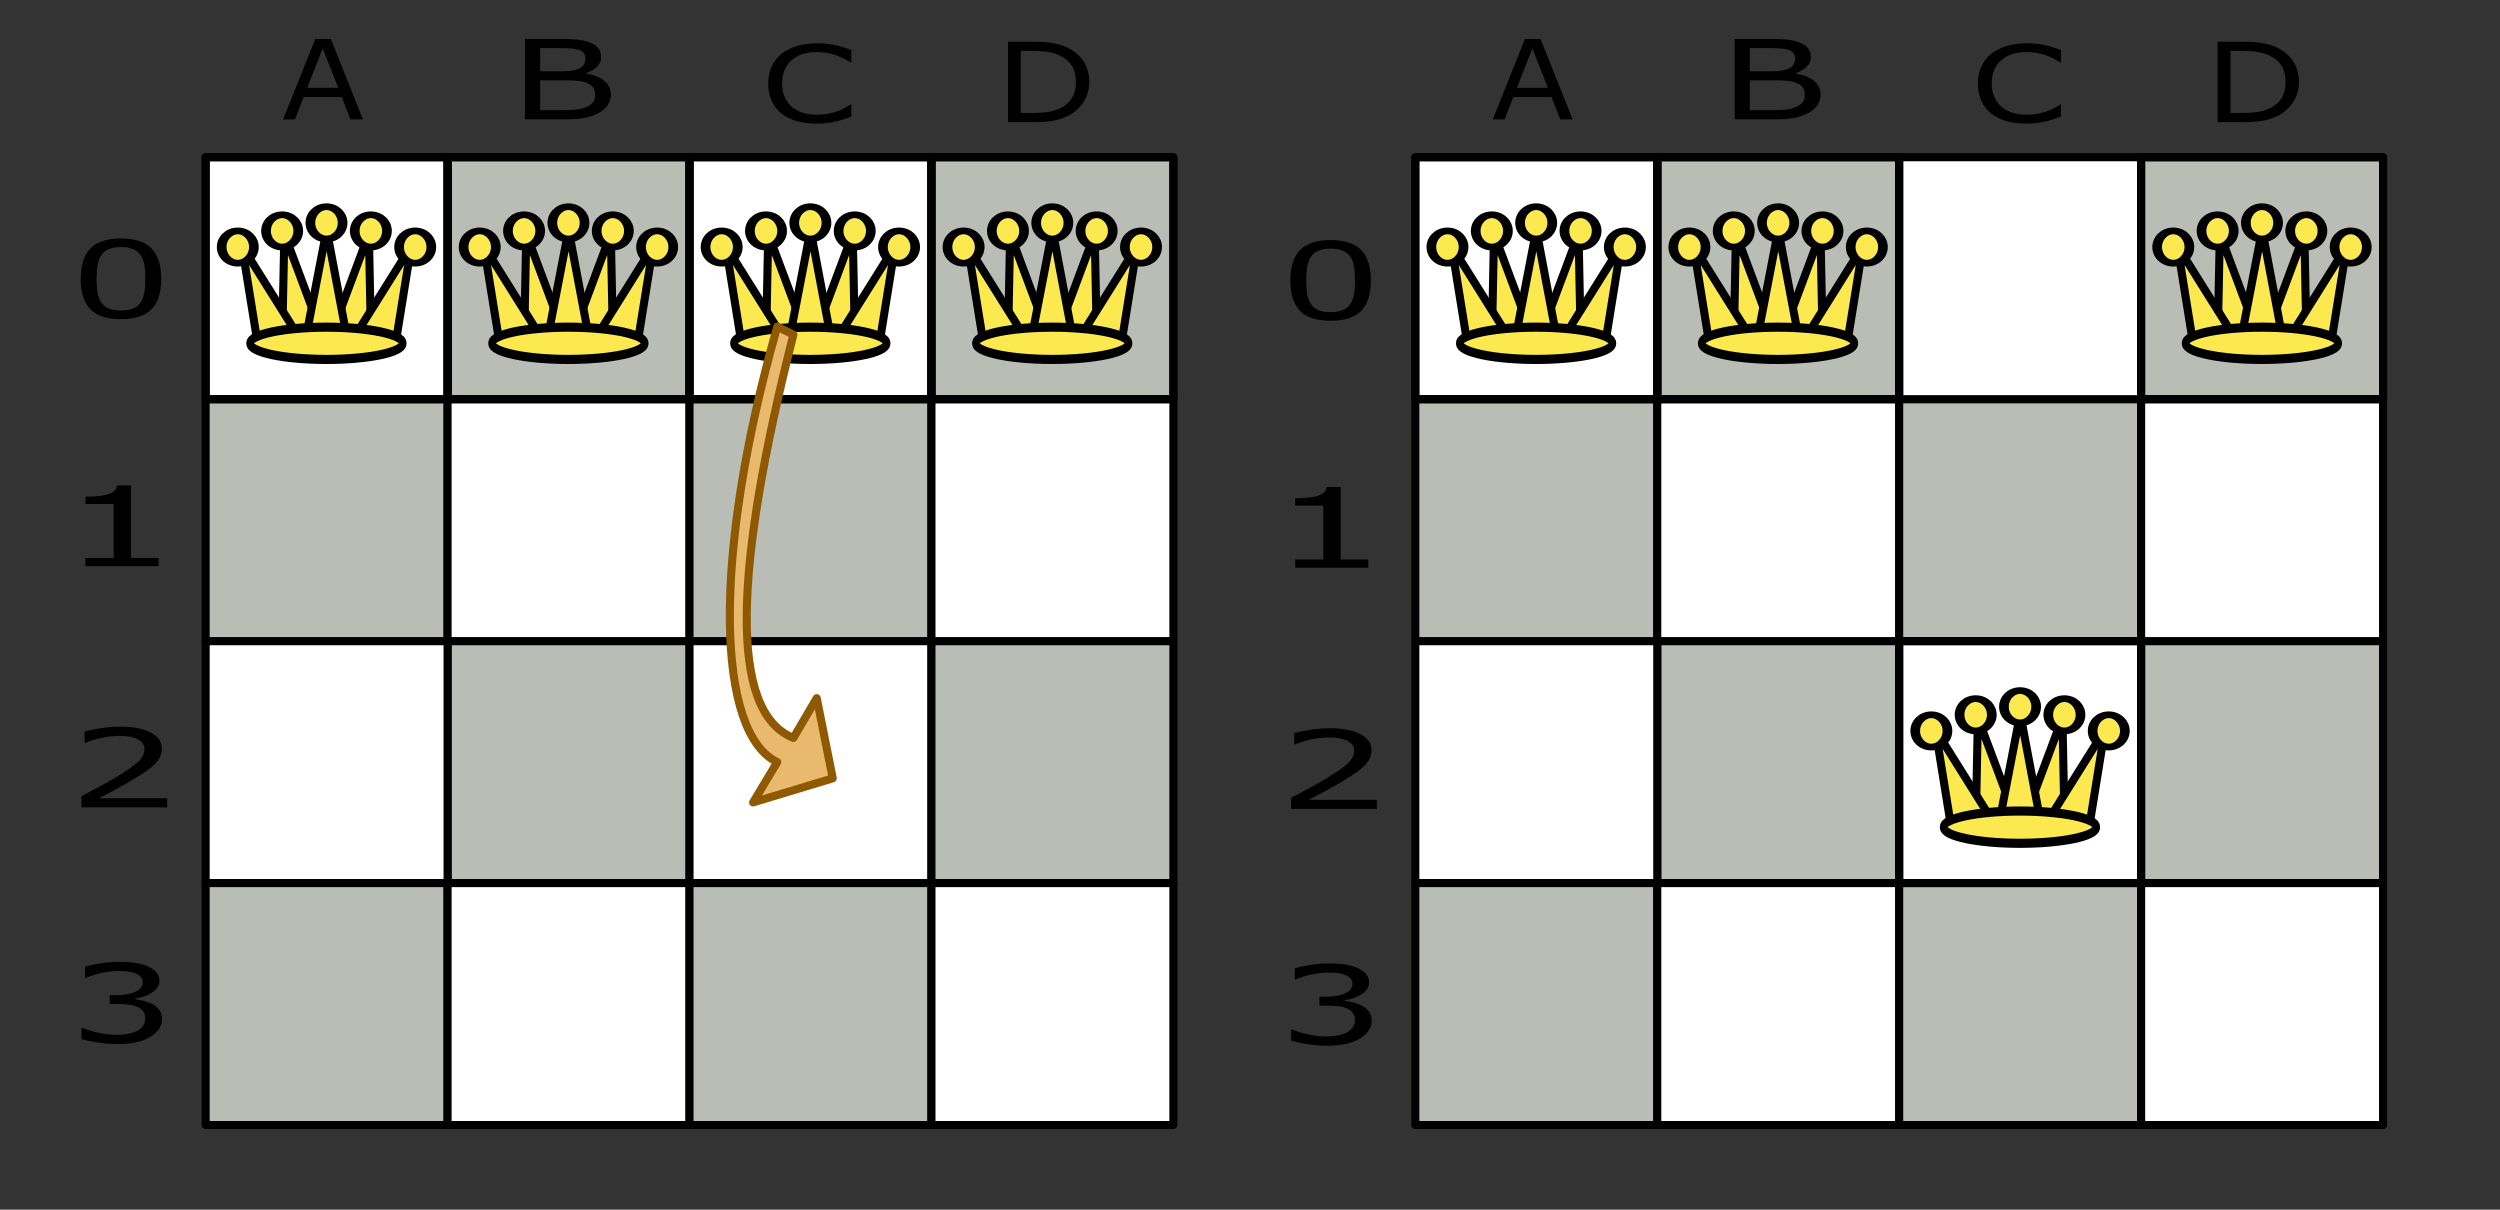 <?xml version="1.0" encoding="UTF-8" standalone="no"?>
<!-- Created with Inkscape (http://www.inkscape.org/) -->

<svg
   id="svg2"
   width="310"
   height="150"
   version="1.0"
   xmlns="http://www.w3.org/2000/svg"
   xmlns:svg="http://www.w3.org/2000/svg"
   xmlns:rdf="http://www.w3.org/1999/02/22-rdf-syntax-ns#"
   xmlns:cc="http://creativecommons.org/ns#"
   xmlns:dc="http://purl.org/dc/elements/1.1/">
  <rect width="100%" height="100%" fill="#333333" stroke="none"/>
  <defs
     id="defs5" />
  <g
     id="layer10">
    <g
       id="g8089"
       transform="translate(-75,-812.362)">
      <rect
         y="921.862"
         x="100.5"
         height="30"
         width="30"
         id="rect2165"
         style="fill:#babdb6;fill-opacity:1;fill-rule:nonzero;stroke:#000000;stroke-width:1;stroke-linecap:round;stroke-linejoin:round;stroke-miterlimit:4;stroke-dasharray:none;stroke-opacity:1" />
      <rect
         y="921.862"
         x="130.5"
         height="30"
         width="30"
         id="rect4107"
         style="fill:#ffffff;fill-opacity:1;fill-rule:nonzero;stroke:#000000;stroke-width:1;stroke-linecap:round;stroke-linejoin:round;stroke-miterlimit:4;stroke-dasharray:none;stroke-opacity:1" />
      <rect
         y="921.862"
         x="160.5"
         height="30"
         width="30"
         id="rect5078"
         style="fill:#babdb6;fill-opacity:1;fill-rule:nonzero;stroke:#000000;stroke-width:1;stroke-linecap:round;stroke-linejoin:round;stroke-miterlimit:4;stroke-dasharray:none;stroke-opacity:1" />
      <rect
         y="921.862"
         x="190.5"
         height="30"
         width="30"
         id="rect5080"
         style="fill:#ffffff;fill-opacity:1;fill-rule:nonzero;stroke:#000000;stroke-width:1;stroke-linecap:round;stroke-linejoin:round;stroke-miterlimit:4;stroke-dasharray:none;stroke-opacity:1" />
      <rect
         y="891.862"
         x="130.5"
         height="30"
         width="30"
         id="rect5082"
         style="fill:#babdb6;fill-opacity:1;fill-rule:nonzero;stroke:#000000;stroke-width:1;stroke-linecap:round;stroke-linejoin:round;stroke-miterlimit:4;stroke-dasharray:none;stroke-opacity:1" />
      <rect
         y="891.862"
         x="160.5"
         height="30"
         width="30"
         id="rect5084"
         style="fill:#ffffff;fill-opacity:1;fill-rule:nonzero;stroke:#000000;stroke-width:1;stroke-linecap:round;stroke-linejoin:round;stroke-miterlimit:4;stroke-dasharray:none;stroke-opacity:1" />
      <rect
         y="891.862"
         x="100.5"
         height="30"
         width="30"
         id="rect5086"
         style="fill:#ffffff;fill-opacity:1;fill-rule:nonzero;stroke:#000000;stroke-width:1;stroke-linecap:round;stroke-linejoin:round;stroke-miterlimit:4;stroke-dasharray:none;stroke-opacity:1" />
      <rect
         y="891.862"
         x="190.5"
         height="30"
         width="30"
         id="rect5088"
         style="fill:#babdb6;fill-opacity:1;fill-rule:nonzero;stroke:#000000;stroke-width:1;stroke-linecap:round;stroke-linejoin:round;stroke-miterlimit:4;stroke-dasharray:none;stroke-opacity:1" />
      <rect
         y="861.862"
         x="100.5"
         height="30"
         width="30"
         id="rect5090"
         style="fill:#babdb6;fill-opacity:1;fill-rule:nonzero;stroke:#000000;stroke-width:1;stroke-linecap:round;stroke-linejoin:round;stroke-miterlimit:4;stroke-dasharray:none;stroke-opacity:1" />
      <rect
         y="861.862"
         x="130.5"
         height="30"
         width="30"
         id="rect5092"
         style="fill:#ffffff;fill-opacity:1;fill-rule:nonzero;stroke:#000000;stroke-width:1;stroke-linecap:round;stroke-linejoin:round;stroke-miterlimit:4;stroke-dasharray:none;stroke-opacity:1" />
      <rect
         y="861.862"
         x="160.5"
         height="30"
         width="30"
         id="rect5094"
         style="fill:#babdb6;fill-opacity:1;fill-rule:nonzero;stroke:#000000;stroke-width:1;stroke-linecap:round;stroke-linejoin:round;stroke-miterlimit:4;stroke-dasharray:none;stroke-opacity:1" />
      <rect
         y="861.862"
         x="190.5"
         height="30"
         width="30"
         id="rect5096"
         style="fill:#ffffff;fill-opacity:1;fill-rule:nonzero;stroke:#000000;stroke-width:1;stroke-linecap:round;stroke-linejoin:round;stroke-miterlimit:4;stroke-dasharray:none;stroke-opacity:1" />
      <rect
         y="831.862"
         x="130.5"
         height="30"
         width="30"
         id="rect5098"
         style="fill:#babdb6;fill-opacity:1;fill-rule:nonzero;stroke:#000000;stroke-width:1;stroke-linecap:round;stroke-linejoin:round;stroke-miterlimit:4;stroke-dasharray:none;stroke-opacity:1" />
      <rect
         y="831.862"
         x="160.5"
         height="30"
         width="30"
         id="rect5100"
         style="fill:#ffffff;fill-opacity:1;fill-rule:nonzero;stroke:#000000;stroke-width:1;stroke-linecap:round;stroke-linejoin:round;stroke-miterlimit:4;stroke-dasharray:none;stroke-opacity:1" />
      <rect
         y="831.862"
         x="100.5"
         height="30"
         width="30"
         id="rect5102"
         style="fill:#ffffff;fill-opacity:1;fill-rule:nonzero;stroke:#000000;stroke-width:1;stroke-linecap:round;stroke-linejoin:round;stroke-miterlimit:4;stroke-dasharray:none;stroke-opacity:1" />
      <rect
         y="831.862"
         x="190.5"
         height="30"
         width="30"
         id="rect5104"
         style="fill:#babdb6;fill-opacity:1;fill-rule:nonzero;stroke:#000000;stroke-width:1;stroke-linecap:round;stroke-linejoin:round;stroke-miterlimit:4;stroke-dasharray:none;stroke-opacity:1" />
    </g>
    <g
       id="g8075"
       transform="translate(65,-852.362)">
      <rect
         y="871.862"
         x="50.5"
         height="30"
         width="30"
         id="rect5126"
         style="fill:none;fill-opacity:1;fill-rule:nonzero;stroke:#000000;stroke-width:1;stroke-linecap:round;stroke-linejoin:round;stroke-miterlimit:4;stroke-dasharray:none;stroke-opacity:1" />
      <path
         id="path8065"
         d="M 65,894.058 L 60.259,881.362 L 60,894.311 L 62.433,894.862 L 65,894.058 z"
         style="fill:#fce94f;fill-opacity:1;fill-rule:nonzero;stroke:#000000;stroke-width:1;stroke-linecap:round;stroke-linejoin:round;stroke-miterlimit:4;stroke-opacity:1" />
      <path
         id="path8069"
         d="M 66,894.058 L 70.741,881.362 L 71,894.311 L 68.567,894.862 L 66,894.058 z"
         style="fill:#fce94f;fill-opacity:1;fill-rule:nonzero;stroke:#000000;stroke-width:1;stroke-linecap:round;stroke-linejoin:round;stroke-miterlimit:4;stroke-opacity:1" />
      <path
         id="path8071"
         d="M 62,894.041 L 55,882.862 L 56.844,894.299 L 59.352,894.862 L 62,894.041 z"
         style="fill:#fce94f;fill-opacity:1;fill-rule:nonzero;stroke:#000000;stroke-width:1;stroke-linecap:round;stroke-linejoin:round;stroke-miterlimit:4;stroke-opacity:1" />
      <path
         id="path8073"
         d="M 69,894.041 L 76,882.862 L 74.156,894.299 L 71.648,894.862 L 69,894.041 z"
         style="fill:#fce94f;fill-opacity:1;fill-rule:nonzero;stroke:#000000;stroke-width:1;stroke-linecap:round;stroke-linejoin:round;stroke-miterlimit:4;stroke-opacity:1" />
      <path
         transform="matrix(0.325,0,0,0.225,49.684,684.277)"
         d="m 37.844,874.303 c 0,4.912 -2.751,8.895 -6.146,8.895 -3.394,0 -6.146,-3.982 -6.146,-8.895 0,-4.913 2.751,-8.895 6.146,-8.895 3.394,0 6.146,3.982 6.146,8.895 z"
         id="path8037"
         style="fill:#fce94f;fill-opacity:1;fill-rule:nonzero;stroke:#000000;stroke-width:3.697;stroke-linecap:round;stroke-linejoin:round;stroke-miterlimit:4;stroke-dasharray:none;stroke-opacity:1" />
      <path
         transform="matrix(0.325,0,0,0.225,60.684,684.277)"
         d="m 37.844,874.303 c 0,4.912 -2.751,8.895 -6.146,8.895 -3.394,0 -6.146,-3.982 -6.146,-8.895 0,-4.913 2.751,-8.895 6.146,-8.895 3.394,0 6.146,3.982 6.146,8.895 z"
         id="path8039"
         style="fill:#fce94f;fill-opacity:1;fill-rule:nonzero;stroke:#000000;stroke-width:3.697;stroke-linecap:round;stroke-linejoin:round;stroke-miterlimit:4;stroke-dasharray:none;stroke-opacity:1" />
      <path
         transform="matrix(0.325,0,0,0.225,44.184,686.277)"
         d="m 37.844,874.303 c 0,4.912 -2.751,8.895 -6.146,8.895 -3.394,0 -6.146,-3.982 -6.146,-8.895 0,-4.913 2.751,-8.895 6.146,-8.895 3.394,0 6.146,3.982 6.146,8.895 z"
         id="path8041"
         style="fill:#fce94f;fill-opacity:1;fill-rule:nonzero;stroke:#000000;stroke-width:3.697;stroke-linecap:round;stroke-linejoin:round;stroke-miterlimit:4;stroke-dasharray:none;stroke-opacity:1" />
      <path
         transform="matrix(0.325,0,0,0.225,66.184,686.277)"
         d="m 37.844,874.303 c 0,4.912 -2.751,8.895 -6.146,8.895 -3.394,0 -6.146,-3.982 -6.146,-8.895 0,-4.913 2.751,-8.895 6.146,-8.895 3.394,0 6.146,3.982 6.146,8.895 z"
         id="path8043"
         style="fill:#fce94f;fill-opacity:1;fill-rule:nonzero;stroke:#000000;stroke-width:3.697;stroke-linecap:round;stroke-linejoin:round;stroke-miterlimit:4;stroke-dasharray:none;stroke-opacity:1" />
      <path
         id="path8061"
         d="M 68,894.096 L 65.507,880.862 L 63,893.86 L 65.369,894.862 L 68,894.096 z"
         style="fill:#fce94f;fill-opacity:1;fill-rule:nonzero;stroke:#000000;stroke-width:1;stroke-linecap:round;stroke-linejoin:round;stroke-miterlimit:4;stroke-opacity:1" />
      <path
         transform="matrix(0.325,0,0,0.225,55.184,683.277)"
         d="m 37.844,874.303 c 0,4.912 -2.751,8.895 -6.146,8.895 -3.394,0 -6.146,-3.982 -6.146,-8.895 0,-4.913 2.751,-8.895 6.146,-8.895 3.394,0 6.146,3.982 6.146,8.895 z"
         id="path5124"
         style="fill:#fce94f;fill-opacity:1;fill-rule:nonzero;stroke:#000000;stroke-width:3.697;stroke-linecap:round;stroke-linejoin:round;stroke-miterlimit:4;stroke-dasharray:none;stroke-opacity:1" />
      <path
         transform="matrix(0.945,0,0,1.212,18.553,-205.052)"
         d="m 59.702,907.577 c 0,0.911 -4.499,1.65 -10.048,1.65 -5.549,0 -10.048,-0.739 -10.048,-1.65 0,-0.911 4.499,-1.65 10.048,-1.65 5.549,0 10.048,0.739 10.048,1.65 z"
         id="path5128"
         style="fill:#fce94f;fill-opacity:1;fill-rule:nonzero;stroke:#000000;stroke-width:0.934;stroke-linecap:round;stroke-linejoin:round;stroke-miterlimit:4;stroke-dasharray:none;stroke-opacity:1" />
    </g>
    <g
       id="g8107"
       transform="translate(35,-852.362)">
      <rect
         y="871.862"
         x="50.5"
         height="30"
         width="30"
         id="rect8109"
         style="fill:none;fill-opacity:1;fill-rule:nonzero;stroke:#000000;stroke-width:1;stroke-linecap:round;stroke-linejoin:round;stroke-miterlimit:4;stroke-dasharray:none;stroke-opacity:1" />
      <path
         id="path8111"
         d="M 65,894.058 L 60.259,881.362 L 60,894.311 L 62.433,894.862 L 65,894.058 z"
         style="fill:#fce94f;fill-opacity:1;fill-rule:nonzero;stroke:#000000;stroke-width:1;stroke-linecap:round;stroke-linejoin:round;stroke-miterlimit:4;stroke-opacity:1" />
      <path
         id="path8113"
         d="M 66,894.058 L 70.741,881.362 L 71,894.311 L 68.567,894.862 L 66,894.058 z"
         style="fill:#fce94f;fill-opacity:1;fill-rule:nonzero;stroke:#000000;stroke-width:1;stroke-linecap:round;stroke-linejoin:round;stroke-miterlimit:4;stroke-opacity:1" />
      <path
         id="path8115"
         d="M 62,894.041 L 55,882.862 L 56.844,894.299 L 59.352,894.862 L 62,894.041 z"
         style="fill:#fce94f;fill-opacity:1;fill-rule:nonzero;stroke:#000000;stroke-width:1;stroke-linecap:round;stroke-linejoin:round;stroke-miterlimit:4;stroke-opacity:1" />
      <path
         id="path8117"
         d="M 69,894.041 L 76,882.862 L 74.156,894.299 L 71.648,894.862 L 69,894.041 z"
         style="fill:#fce94f;fill-opacity:1;fill-rule:nonzero;stroke:#000000;stroke-width:1;stroke-linecap:round;stroke-linejoin:round;stroke-miterlimit:4;stroke-opacity:1" />
      <path
         transform="matrix(0.325,0,0,0.225,49.684,684.277)"
         d="m 37.844,874.303 c 0,4.912 -2.751,8.895 -6.146,8.895 -3.394,0 -6.146,-3.982 -6.146,-8.895 0,-4.913 2.751,-8.895 6.146,-8.895 3.394,0 6.146,3.982 6.146,8.895 z"
         id="path8119"
         style="fill:#fce94f;fill-opacity:1;fill-rule:nonzero;stroke:#000000;stroke-width:3.697;stroke-linecap:round;stroke-linejoin:round;stroke-miterlimit:4;stroke-dasharray:none;stroke-opacity:1" />
      <path
         transform="matrix(0.325,0,0,0.225,60.684,684.277)"
         d="m 37.844,874.303 c 0,4.912 -2.751,8.895 -6.146,8.895 -3.394,0 -6.146,-3.982 -6.146,-8.895 0,-4.913 2.751,-8.895 6.146,-8.895 3.394,0 6.146,3.982 6.146,8.895 z"
         id="path8121"
         style="fill:#fce94f;fill-opacity:1;fill-rule:nonzero;stroke:#000000;stroke-width:3.697;stroke-linecap:round;stroke-linejoin:round;stroke-miterlimit:4;stroke-dasharray:none;stroke-opacity:1" />
      <path
         transform="matrix(0.325,0,0,0.225,44.184,686.277)"
         d="m 37.844,874.303 c 0,4.912 -2.751,8.895 -6.146,8.895 -3.394,0 -6.146,-3.982 -6.146,-8.895 0,-4.913 2.751,-8.895 6.146,-8.895 3.394,0 6.146,3.982 6.146,8.895 z"
         id="path8123"
         style="fill:#fce94f;fill-opacity:1;fill-rule:nonzero;stroke:#000000;stroke-width:3.697;stroke-linecap:round;stroke-linejoin:round;stroke-miterlimit:4;stroke-dasharray:none;stroke-opacity:1" />
      <path
         transform="matrix(0.325,0,0,0.225,66.184,686.277)"
         d="m 37.844,874.303 c 0,4.912 -2.751,8.895 -6.146,8.895 -3.394,0 -6.146,-3.982 -6.146,-8.895 0,-4.913 2.751,-8.895 6.146,-8.895 3.394,0 6.146,3.982 6.146,8.895 z"
         id="path8125"
         style="fill:#fce94f;fill-opacity:1;fill-rule:nonzero;stroke:#000000;stroke-width:3.697;stroke-linecap:round;stroke-linejoin:round;stroke-miterlimit:4;stroke-dasharray:none;stroke-opacity:1" />
      <path
         id="path8127"
         d="M 68,894.096 L 65.507,880.862 L 63,893.86 L 65.369,894.862 L 68,894.096 z"
         style="fill:#fce94f;fill-opacity:1;fill-rule:nonzero;stroke:#000000;stroke-width:1;stroke-linecap:round;stroke-linejoin:round;stroke-miterlimit:4;stroke-opacity:1" />
      <path
         transform="matrix(0.325,0,0,0.225,55.184,683.277)"
         d="m 37.844,874.303 c 0,4.912 -2.751,8.895 -6.146,8.895 -3.394,0 -6.146,-3.982 -6.146,-8.895 0,-4.913 2.751,-8.895 6.146,-8.895 3.394,0 6.146,3.982 6.146,8.895 z"
         id="path8129"
         style="fill:#fce94f;fill-opacity:1;fill-rule:nonzero;stroke:#000000;stroke-width:3.697;stroke-linecap:round;stroke-linejoin:round;stroke-miterlimit:4;stroke-dasharray:none;stroke-opacity:1" />
      <path
         transform="matrix(0.945,0,0,1.212,18.553,-205.052)"
         d="m 59.702,907.577 c 0,0.911 -4.499,1.65 -10.048,1.65 -5.549,0 -10.048,-0.739 -10.048,-1.65 0,-0.911 4.499,-1.65 10.048,-1.65 5.549,0 10.048,0.739 10.048,1.65 z"
         id="path8131"
         style="fill:#fce94f;fill-opacity:1;fill-rule:nonzero;stroke:#000000;stroke-width:0.934;stroke-linecap:round;stroke-linejoin:round;stroke-miterlimit:4;stroke-dasharray:none;stroke-opacity:1" />
    </g>
    <g
       id="g8133"
       transform="translate(5,-852.362)">
      <rect
         y="871.862"
         x="50.5"
         height="30"
         width="30"
         id="rect8135"
         style="fill:none;fill-opacity:1;fill-rule:nonzero;stroke:#000000;stroke-width:1;stroke-linecap:round;stroke-linejoin:round;stroke-miterlimit:4;stroke-dasharray:none;stroke-opacity:1" />
      <path
         id="path8137"
         d="M 65,894.058 L 60.259,881.362 L 60,894.311 L 62.433,894.862 L 65,894.058 z"
         style="fill:#fce94f;fill-opacity:1;fill-rule:nonzero;stroke:#000000;stroke-width:1;stroke-linecap:round;stroke-linejoin:round;stroke-miterlimit:4;stroke-opacity:1" />
      <path
         id="path8139"
         d="M 66,894.058 L 70.741,881.362 L 71,894.311 L 68.567,894.862 L 66,894.058 z"
         style="fill:#fce94f;fill-opacity:1;fill-rule:nonzero;stroke:#000000;stroke-width:1;stroke-linecap:round;stroke-linejoin:round;stroke-miterlimit:4;stroke-opacity:1" />
      <path
         id="path8141"
         d="M 62,894.041 L 55,882.862 L 56.844,894.299 L 59.352,894.862 L 62,894.041 z"
         style="fill:#fce94f;fill-opacity:1;fill-rule:nonzero;stroke:#000000;stroke-width:1;stroke-linecap:round;stroke-linejoin:round;stroke-miterlimit:4;stroke-opacity:1" />
      <path
         id="path8143"
         d="M 69,894.041 L 76,882.862 L 74.156,894.299 L 71.648,894.862 L 69,894.041 z"
         style="fill:#fce94f;fill-opacity:1;fill-rule:nonzero;stroke:#000000;stroke-width:1;stroke-linecap:round;stroke-linejoin:round;stroke-miterlimit:4;stroke-opacity:1" />
      <path
         transform="matrix(0.325,0,0,0.225,49.684,684.277)"
         d="m 37.844,874.303 c 0,4.912 -2.751,8.895 -6.146,8.895 -3.394,0 -6.146,-3.982 -6.146,-8.895 0,-4.913 2.751,-8.895 6.146,-8.895 3.394,0 6.146,3.982 6.146,8.895 z"
         id="path8145"
         style="fill:#fce94f;fill-opacity:1;fill-rule:nonzero;stroke:#000000;stroke-width:3.697;stroke-linecap:round;stroke-linejoin:round;stroke-miterlimit:4;stroke-dasharray:none;stroke-opacity:1" />
      <path
         transform="matrix(0.325,0,0,0.225,60.684,684.277)"
         d="m 37.844,874.303 c 0,4.912 -2.751,8.895 -6.146,8.895 -3.394,0 -6.146,-3.982 -6.146,-8.895 0,-4.913 2.751,-8.895 6.146,-8.895 3.394,0 6.146,3.982 6.146,8.895 z"
         id="path8147"
         style="fill:#fce94f;fill-opacity:1;fill-rule:nonzero;stroke:#000000;stroke-width:3.697;stroke-linecap:round;stroke-linejoin:round;stroke-miterlimit:4;stroke-dasharray:none;stroke-opacity:1" />
      <path
         transform="matrix(0.325,0,0,0.225,44.184,686.277)"
         d="m 37.844,874.303 c 0,4.912 -2.751,8.895 -6.146,8.895 -3.394,0 -6.146,-3.982 -6.146,-8.895 0,-4.913 2.751,-8.895 6.146,-8.895 3.394,0 6.146,3.982 6.146,8.895 z"
         id="path8149"
         style="fill:#fce94f;fill-opacity:1;fill-rule:nonzero;stroke:#000000;stroke-width:3.697;stroke-linecap:round;stroke-linejoin:round;stroke-miterlimit:4;stroke-dasharray:none;stroke-opacity:1" />
      <path
         transform="matrix(0.325,0,0,0.225,66.184,686.277)"
         d="m 37.844,874.303 c 0,4.912 -2.751,8.895 -6.146,8.895 -3.394,0 -6.146,-3.982 -6.146,-8.895 0,-4.913 2.751,-8.895 6.146,-8.895 3.394,0 6.146,3.982 6.146,8.895 z"
         id="path8151"
         style="fill:#fce94f;fill-opacity:1;fill-rule:nonzero;stroke:#000000;stroke-width:3.697;stroke-linecap:round;stroke-linejoin:round;stroke-miterlimit:4;stroke-dasharray:none;stroke-opacity:1" />
      <path
         id="path8153"
         d="M 68,894.096 L 65.507,880.862 L 63,893.86 L 65.369,894.862 L 68,894.096 z"
         style="fill:#fce94f;fill-opacity:1;fill-rule:nonzero;stroke:#000000;stroke-width:1;stroke-linecap:round;stroke-linejoin:round;stroke-miterlimit:4;stroke-opacity:1" />
      <path
         transform="matrix(0.325,0,0,0.225,55.184,683.277)"
         d="m 37.844,874.303 c 0,4.912 -2.751,8.895 -6.146,8.895 -3.394,0 -6.146,-3.982 -6.146,-8.895 0,-4.913 2.751,-8.895 6.146,-8.895 3.394,0 6.146,3.982 6.146,8.895 z"
         id="path8155"
         style="fill:#fce94f;fill-opacity:1;fill-rule:nonzero;stroke:#000000;stroke-width:3.697;stroke-linecap:round;stroke-linejoin:round;stroke-miterlimit:4;stroke-dasharray:none;stroke-opacity:1" />
      <path
         transform="matrix(0.945,0,0,1.212,18.553,-205.052)"
         d="m 59.702,907.577 c 0,0.911 -4.499,1.65 -10.048,1.65 -5.549,0 -10.048,-0.739 -10.048,-1.65 0,-0.911 4.499,-1.65 10.048,-1.65 5.549,0 10.048,0.739 10.048,1.65 z"
         id="path8157"
         style="fill:#fce94f;fill-opacity:1;fill-rule:nonzero;stroke:#000000;stroke-width:0.934;stroke-linecap:round;stroke-linejoin:round;stroke-miterlimit:4;stroke-dasharray:none;stroke-opacity:1" />
    </g>
    <g
       id="g8159"
       transform="translate(-25,-852.362)">
      <rect
         y="871.862"
         x="50.5"
         height="30"
         width="30"
         id="rect8161"
         style="fill:none;fill-opacity:1;fill-rule:nonzero;stroke:#000000;stroke-width:1;stroke-linecap:round;stroke-linejoin:round;stroke-miterlimit:4;stroke-dasharray:none;stroke-opacity:1" />
      <path
         id="path8163"
         d="M 65,894.058 L 60.259,881.362 L 60,894.311 L 62.433,894.862 L 65,894.058 z"
         style="fill:#fce94f;fill-opacity:1;fill-rule:nonzero;stroke:#000000;stroke-width:1;stroke-linecap:round;stroke-linejoin:round;stroke-miterlimit:4;stroke-opacity:1" />
      <path
         id="path8165"
         d="M 66,894.058 L 70.741,881.362 L 71,894.311 L 68.567,894.862 L 66,894.058 z"
         style="fill:#fce94f;fill-opacity:1;fill-rule:nonzero;stroke:#000000;stroke-width:1;stroke-linecap:round;stroke-linejoin:round;stroke-miterlimit:4;stroke-opacity:1" />
      <path
         id="path8167"
         d="M 62,894.041 L 55,882.862 L 56.844,894.299 L 59.352,894.862 L 62,894.041 z"
         style="fill:#fce94f;fill-opacity:1;fill-rule:nonzero;stroke:#000000;stroke-width:1;stroke-linecap:round;stroke-linejoin:round;stroke-miterlimit:4;stroke-opacity:1" />
      <path
         id="path8169"
         d="M 69,894.041 L 76,882.862 L 74.156,894.299 L 71.648,894.862 L 69,894.041 z"
         style="fill:#fce94f;fill-opacity:1;fill-rule:nonzero;stroke:#000000;stroke-width:1;stroke-linecap:round;stroke-linejoin:round;stroke-miterlimit:4;stroke-opacity:1" />
      <path
         transform="matrix(0.325,0,0,0.225,49.684,684.277)"
         d="m 37.844,874.303 c 0,4.912 -2.751,8.895 -6.146,8.895 -3.394,0 -6.146,-3.982 -6.146,-8.895 0,-4.913 2.751,-8.895 6.146,-8.895 3.394,0 6.146,3.982 6.146,8.895 z"
         id="path8171"
         style="fill:#fce94f;fill-opacity:1;fill-rule:nonzero;stroke:#000000;stroke-width:3.697;stroke-linecap:round;stroke-linejoin:round;stroke-miterlimit:4;stroke-dasharray:none;stroke-opacity:1" />
      <path
         transform="matrix(0.325,0,0,0.225,60.684,684.277)"
         d="m 37.844,874.303 c 0,4.912 -2.751,8.895 -6.146,8.895 -3.394,0 -6.146,-3.982 -6.146,-8.895 0,-4.913 2.751,-8.895 6.146,-8.895 3.394,0 6.146,3.982 6.146,8.895 z"
         id="path8173"
         style="fill:#fce94f;fill-opacity:1;fill-rule:nonzero;stroke:#000000;stroke-width:3.697;stroke-linecap:round;stroke-linejoin:round;stroke-miterlimit:4;stroke-dasharray:none;stroke-opacity:1" />
      <path
         transform="matrix(0.325,0,0,0.225,44.184,686.277)"
         d="m 37.844,874.303 c 0,4.912 -2.751,8.895 -6.146,8.895 -3.394,0 -6.146,-3.982 -6.146,-8.895 0,-4.913 2.751,-8.895 6.146,-8.895 3.394,0 6.146,3.982 6.146,8.895 z"
         id="path8175"
         style="fill:#fce94f;fill-opacity:1;fill-rule:nonzero;stroke:#000000;stroke-width:3.697;stroke-linecap:round;stroke-linejoin:round;stroke-miterlimit:4;stroke-dasharray:none;stroke-opacity:1" />
      <path
         transform="matrix(0.325,0,0,0.225,66.184,686.277)"
         d="m 37.844,874.303 c 0,4.912 -2.751,8.895 -6.146,8.895 -3.394,0 -6.146,-3.982 -6.146,-8.895 0,-4.913 2.751,-8.895 6.146,-8.895 3.394,0 6.146,3.982 6.146,8.895 z"
         id="path8177"
         style="fill:#fce94f;fill-opacity:1;fill-rule:nonzero;stroke:#000000;stroke-width:3.697;stroke-linecap:round;stroke-linejoin:round;stroke-miterlimit:4;stroke-dasharray:none;stroke-opacity:1" />
      <path
         id="path8179"
         d="M 68,894.096 L 65.507,880.862 L 63,893.86 L 65.369,894.862 L 68,894.096 z"
         style="fill:#fce94f;fill-opacity:1;fill-rule:nonzero;stroke:#000000;stroke-width:1;stroke-linecap:round;stroke-linejoin:round;stroke-miterlimit:4;stroke-opacity:1" />
      <path
         transform="matrix(0.325,0,0,0.225,55.184,683.277)"
         d="m 37.844,874.303 c 0,4.912 -2.751,8.895 -6.146,8.895 -3.394,0 -6.146,-3.982 -6.146,-8.895 0,-4.913 2.751,-8.895 6.146,-8.895 3.394,0 6.146,3.982 6.146,8.895 z"
         id="path8181"
         style="fill:#fce94f;fill-opacity:1;fill-rule:nonzero;stroke:#000000;stroke-width:3.697;stroke-linecap:round;stroke-linejoin:round;stroke-miterlimit:4;stroke-dasharray:none;stroke-opacity:1" />
      <path
         transform="matrix(0.945,0,0,1.212,18.553,-205.052)"
         d="m 59.702,907.577 c 0,0.911 -4.499,1.65 -10.048,1.65 -5.549,0 -10.048,-0.739 -10.048,-1.65 0,-0.911 4.499,-1.65 10.048,-1.65 5.549,0 10.048,0.739 10.048,1.65 z"
         id="path8183"
         style="fill:#fce94f;fill-opacity:1;fill-rule:nonzero;stroke:#000000;stroke-width:0.934;stroke-linecap:round;stroke-linejoin:round;stroke-miterlimit:4;stroke-dasharray:none;stroke-opacity:1" />
    </g>
    <path
       style="fill:#e9b96e;fill-opacity:1;fill-rule:nonzero;stroke:#8f5902;stroke-width:1;stroke-linecap:round;stroke-linejoin:round;stroke-miterlimit:4;stroke-opacity:1"
       d="M 101.274,86.568 L 103.262,96.512 L 93.383,99.5 L 96.383,94.5 C 88.972,90.986 88.117,69.608 96.383,40.5 L 98.383,41.5 C 90.982,70.572 90.353,88.293 98.383,91.5 L 101.274,86.568 z"
       id="rect3222" />
    <g
       id="g3228"
       transform="translate(75,-812.362)">
      <rect
         y="921.862"
         x="100.5"
         height="30"
         width="30"
         id="rect3230"
         style="fill:#babdb6;fill-opacity:1;fill-rule:nonzero;stroke:#000000;stroke-width:1;stroke-linecap:round;stroke-linejoin:round;stroke-miterlimit:4;stroke-dasharray:none;stroke-opacity:1" />
      <rect
         y="921.862"
         x="130.5"
         height="30"
         width="30"
         id="rect3232"
         style="fill:#ffffff;fill-opacity:1;fill-rule:nonzero;stroke:#000000;stroke-width:1;stroke-linecap:round;stroke-linejoin:round;stroke-miterlimit:4;stroke-dasharray:none;stroke-opacity:1" />
      <rect
         y="921.862"
         x="160.5"
         height="30"
         width="30"
         id="rect3234"
         style="fill:#babdb6;fill-opacity:1;fill-rule:nonzero;stroke:#000000;stroke-width:1;stroke-linecap:round;stroke-linejoin:round;stroke-miterlimit:4;stroke-dasharray:none;stroke-opacity:1" />
      <rect
         y="921.862"
         x="190.5"
         height="30"
         width="30"
         id="rect3236"
         style="fill:#ffffff;fill-opacity:1;fill-rule:nonzero;stroke:#000000;stroke-width:1;stroke-linecap:round;stroke-linejoin:round;stroke-miterlimit:4;stroke-dasharray:none;stroke-opacity:1" />
      <rect
         y="891.862"
         x="130.5"
         height="30"
         width="30"
         id="rect3238"
         style="fill:#babdb6;fill-opacity:1;fill-rule:nonzero;stroke:#000000;stroke-width:1;stroke-linecap:round;stroke-linejoin:round;stroke-miterlimit:4;stroke-dasharray:none;stroke-opacity:1" />
      <rect
         y="891.862"
         x="160.5"
         height="30"
         width="30"
         id="rect3240"
         style="fill:#ffffff;fill-opacity:1;fill-rule:nonzero;stroke:#000000;stroke-width:1;stroke-linecap:round;stroke-linejoin:round;stroke-miterlimit:4;stroke-dasharray:none;stroke-opacity:1" />
      <rect
         y="891.862"
         x="100.5"
         height="30"
         width="30"
         id="rect3242"
         style="fill:#ffffff;fill-opacity:1;fill-rule:nonzero;stroke:#000000;stroke-width:1;stroke-linecap:round;stroke-linejoin:round;stroke-miterlimit:4;stroke-dasharray:none;stroke-opacity:1" />
      <rect
         y="891.862"
         x="190.5"
         height="30"
         width="30"
         id="rect3244"
         style="fill:#babdb6;fill-opacity:1;fill-rule:nonzero;stroke:#000000;stroke-width:1;stroke-linecap:round;stroke-linejoin:round;stroke-miterlimit:4;stroke-dasharray:none;stroke-opacity:1" />
      <rect
         y="861.862"
         x="100.5"
         height="30"
         width="30"
         id="rect3246"
         style="fill:#babdb6;fill-opacity:1;fill-rule:nonzero;stroke:#000000;stroke-width:1;stroke-linecap:round;stroke-linejoin:round;stroke-miterlimit:4;stroke-dasharray:none;stroke-opacity:1" />
      <rect
         y="861.862"
         x="130.5"
         height="30"
         width="30"
         id="rect3248"
         style="fill:#ffffff;fill-opacity:1;fill-rule:nonzero;stroke:#000000;stroke-width:1;stroke-linecap:round;stroke-linejoin:round;stroke-miterlimit:4;stroke-dasharray:none;stroke-opacity:1" />
      <rect
         y="861.862"
         x="160.5"
         height="30"
         width="30"
         id="rect3250"
         style="fill:#babdb6;fill-opacity:1;fill-rule:nonzero;stroke:#000000;stroke-width:1;stroke-linecap:round;stroke-linejoin:round;stroke-miterlimit:4;stroke-dasharray:none;stroke-opacity:1" />
      <rect
         y="861.862"
         x="190.5"
         height="30"
         width="30"
         id="rect3252"
         style="fill:#ffffff;fill-opacity:1;fill-rule:nonzero;stroke:#000000;stroke-width:1;stroke-linecap:round;stroke-linejoin:round;stroke-miterlimit:4;stroke-dasharray:none;stroke-opacity:1" />
      <rect
         y="831.862"
         x="130.5"
         height="30"
         width="30"
         id="rect3254"
         style="fill:#babdb6;fill-opacity:1;fill-rule:nonzero;stroke:#000000;stroke-width:1;stroke-linecap:round;stroke-linejoin:round;stroke-miterlimit:4;stroke-dasharray:none;stroke-opacity:1" />
      <rect
         y="831.862"
         x="160.5"
         height="30"
         width="30"
         id="rect3256"
         style="fill:#ffffff;fill-opacity:1;fill-rule:nonzero;stroke:#000000;stroke-width:1;stroke-linecap:round;stroke-linejoin:round;stroke-miterlimit:4;stroke-dasharray:none;stroke-opacity:1" />
      <rect
         y="831.862"
         x="100.5"
         height="30"
         width="30"
         id="rect3258"
         style="fill:#ffffff;fill-opacity:1;fill-rule:nonzero;stroke:#000000;stroke-width:1;stroke-linecap:round;stroke-linejoin:round;stroke-miterlimit:4;stroke-dasharray:none;stroke-opacity:1" />
      <rect
         y="831.862"
         x="190.5"
         height="30"
         width="30"
         id="rect3260"
         style="fill:#babdb6;fill-opacity:1;fill-rule:nonzero;stroke:#000000;stroke-width:1;stroke-linecap:round;stroke-linejoin:round;stroke-miterlimit:4;stroke-dasharray:none;stroke-opacity:1" />
    </g>
    <g
       id="g3262"
       transform="translate(215,-852.362)">
      <rect
         y="871.862"
         x="50.5"
         height="30"
         width="30"
         id="rect3264"
         style="fill:none;fill-opacity:1;fill-rule:nonzero;stroke:#000000;stroke-width:1;stroke-linecap:round;stroke-linejoin:round;stroke-miterlimit:4;stroke-dasharray:none;stroke-opacity:1" />
      <path
         id="path3266"
         d="M 65,894.058 L 60.259,881.362 L 60,894.311 L 62.433,894.862 L 65,894.058 z"
         style="fill:#fce94f;fill-opacity:1;fill-rule:nonzero;stroke:#000000;stroke-width:1;stroke-linecap:round;stroke-linejoin:round;stroke-miterlimit:4;stroke-opacity:1" />
      <path
         id="path3268"
         d="M 66,894.058 L 70.741,881.362 L 71,894.311 L 68.567,894.862 L 66,894.058 z"
         style="fill:#fce94f;fill-opacity:1;fill-rule:nonzero;stroke:#000000;stroke-width:1;stroke-linecap:round;stroke-linejoin:round;stroke-miterlimit:4;stroke-opacity:1" />
      <path
         id="path3270"
         d="M 62,894.041 L 55,882.862 L 56.844,894.299 L 59.352,894.862 L 62,894.041 z"
         style="fill:#fce94f;fill-opacity:1;fill-rule:nonzero;stroke:#000000;stroke-width:1;stroke-linecap:round;stroke-linejoin:round;stroke-miterlimit:4;stroke-opacity:1" />
      <path
         id="path3272"
         d="M 69,894.041 L 76,882.862 L 74.156,894.299 L 71.648,894.862 L 69,894.041 z"
         style="fill:#fce94f;fill-opacity:1;fill-rule:nonzero;stroke:#000000;stroke-width:1;stroke-linecap:round;stroke-linejoin:round;stroke-miterlimit:4;stroke-opacity:1" />
      <path
         transform="matrix(0.325,0,0,0.225,49.684,684.277)"
         d="m 37.844,874.303 c 0,4.912 -2.751,8.895 -6.146,8.895 -3.394,0 -6.146,-3.982 -6.146,-8.895 0,-4.913 2.751,-8.895 6.146,-8.895 3.394,0 6.146,3.982 6.146,8.895 z"
         id="path3274"
         style="fill:#fce94f;fill-opacity:1;fill-rule:nonzero;stroke:#000000;stroke-width:3.697;stroke-linecap:round;stroke-linejoin:round;stroke-miterlimit:4;stroke-dasharray:none;stroke-opacity:1" />
      <path
         transform="matrix(0.325,0,0,0.225,60.684,684.277)"
         d="m 37.844,874.303 c 0,4.912 -2.751,8.895 -6.146,8.895 -3.394,0 -6.146,-3.982 -6.146,-8.895 0,-4.913 2.751,-8.895 6.146,-8.895 3.394,0 6.146,3.982 6.146,8.895 z"
         id="path3276"
         style="fill:#fce94f;fill-opacity:1;fill-rule:nonzero;stroke:#000000;stroke-width:3.697;stroke-linecap:round;stroke-linejoin:round;stroke-miterlimit:4;stroke-dasharray:none;stroke-opacity:1" />
      <path
         transform="matrix(0.325,0,0,0.225,44.184,686.277)"
         d="m 37.844,874.303 c 0,4.912 -2.751,8.895 -6.146,8.895 -3.394,0 -6.146,-3.982 -6.146,-8.895 0,-4.913 2.751,-8.895 6.146,-8.895 3.394,0 6.146,3.982 6.146,8.895 z"
         id="path3278"
         style="fill:#fce94f;fill-opacity:1;fill-rule:nonzero;stroke:#000000;stroke-width:3.697;stroke-linecap:round;stroke-linejoin:round;stroke-miterlimit:4;stroke-dasharray:none;stroke-opacity:1" />
      <path
         transform="matrix(0.325,0,0,0.225,66.184,686.277)"
         d="m 37.844,874.303 c 0,4.912 -2.751,8.895 -6.146,8.895 -3.394,0 -6.146,-3.982 -6.146,-8.895 0,-4.913 2.751,-8.895 6.146,-8.895 3.394,0 6.146,3.982 6.146,8.895 z"
         id="path3280"
         style="fill:#fce94f;fill-opacity:1;fill-rule:nonzero;stroke:#000000;stroke-width:3.697;stroke-linecap:round;stroke-linejoin:round;stroke-miterlimit:4;stroke-dasharray:none;stroke-opacity:1" />
      <path
         id="path3282"
         d="M 68,894.096 L 65.507,880.862 L 63,893.86 L 65.369,894.862 L 68,894.096 z"
         style="fill:#fce94f;fill-opacity:1;fill-rule:nonzero;stroke:#000000;stroke-width:1;stroke-linecap:round;stroke-linejoin:round;stroke-miterlimit:4;stroke-opacity:1" />
      <path
         transform="matrix(0.325,0,0,0.225,55.184,683.277)"
         d="m 37.844,874.303 c 0,4.912 -2.751,8.895 -6.146,8.895 -3.394,0 -6.146,-3.982 -6.146,-8.895 0,-4.913 2.751,-8.895 6.146,-8.895 3.394,0 6.146,3.982 6.146,8.895 z"
         id="path3284"
         style="fill:#fce94f;fill-opacity:1;fill-rule:nonzero;stroke:#000000;stroke-width:3.697;stroke-linecap:round;stroke-linejoin:round;stroke-miterlimit:4;stroke-dasharray:none;stroke-opacity:1" />
      <path
         transform="matrix(0.945,0,0,1.212,18.553,-205.052)"
         d="m 59.702,907.577 c 0,0.911 -4.499,1.65 -10.048,1.65 -5.549,0 -10.048,-0.739 -10.048,-1.65 0,-0.911 4.499,-1.65 10.048,-1.65 5.549,0 10.048,0.739 10.048,1.65 z"
         id="path3286"
         style="fill:#fce94f;fill-opacity:1;fill-rule:nonzero;stroke:#000000;stroke-width:0.934;stroke-linecap:round;stroke-linejoin:round;stroke-miterlimit:4;stroke-dasharray:none;stroke-opacity:1" />
    </g>
    <g
       id="g3288"
       transform="translate(185,-792.362)">
      <rect
         y="871.862"
         x="50.5"
         height="30"
         width="30"
         id="rect3290"
         style="fill:none;fill-opacity:1;fill-rule:nonzero;stroke:#000000;stroke-width:1;stroke-linecap:round;stroke-linejoin:round;stroke-miterlimit:4;stroke-dasharray:none;stroke-opacity:1" />
      <path
         id="path3292"
         d="M 65,894.058 L 60.259,881.362 L 60,894.311 L 62.433,894.862 L 65,894.058 z"
         style="fill:#fce94f;fill-opacity:1;fill-rule:nonzero;stroke:#000000;stroke-width:1;stroke-linecap:round;stroke-linejoin:round;stroke-miterlimit:4;stroke-opacity:1" />
      <path
         id="path3294"
         d="M 66,894.058 L 70.741,881.362 L 71,894.311 L 68.567,894.862 L 66,894.058 z"
         style="fill:#fce94f;fill-opacity:1;fill-rule:nonzero;stroke:#000000;stroke-width:1;stroke-linecap:round;stroke-linejoin:round;stroke-miterlimit:4;stroke-opacity:1" />
      <path
         id="path3296"
         d="M 62,894.041 L 55,882.862 L 56.844,894.299 L 59.352,894.862 L 62,894.041 z"
         style="fill:#fce94f;fill-opacity:1;fill-rule:nonzero;stroke:#000000;stroke-width:1;stroke-linecap:round;stroke-linejoin:round;stroke-miterlimit:4;stroke-opacity:1" />
      <path
         id="path3298"
         d="M 69,894.041 L 76,882.862 L 74.156,894.299 L 71.648,894.862 L 69,894.041 z"
         style="fill:#fce94f;fill-opacity:1;fill-rule:nonzero;stroke:#000000;stroke-width:1;stroke-linecap:round;stroke-linejoin:round;stroke-miterlimit:4;stroke-opacity:1" />
      <path
         transform="matrix(0.325,0,0,0.225,49.684,684.277)"
         d="m 37.844,874.303 c 0,4.912 -2.751,8.895 -6.146,8.895 -3.394,0 -6.146,-3.982 -6.146,-8.895 0,-4.913 2.751,-8.895 6.146,-8.895 3.394,0 6.146,3.982 6.146,8.895 z"
         id="path3300"
         style="fill:#fce94f;fill-opacity:1;fill-rule:nonzero;stroke:#000000;stroke-width:3.697;stroke-linecap:round;stroke-linejoin:round;stroke-miterlimit:4;stroke-dasharray:none;stroke-opacity:1" />
      <path
         transform="matrix(0.325,0,0,0.225,60.684,684.277)"
         d="m 37.844,874.303 c 0,4.912 -2.751,8.895 -6.146,8.895 -3.394,0 -6.146,-3.982 -6.146,-8.895 0,-4.913 2.751,-8.895 6.146,-8.895 3.394,0 6.146,3.982 6.146,8.895 z"
         id="path3302"
         style="fill:#fce94f;fill-opacity:1;fill-rule:nonzero;stroke:#000000;stroke-width:3.697;stroke-linecap:round;stroke-linejoin:round;stroke-miterlimit:4;stroke-dasharray:none;stroke-opacity:1" />
      <path
         transform="matrix(0.325,0,0,0.225,44.184,686.277)"
         d="m 37.844,874.303 c 0,4.912 -2.751,8.895 -6.146,8.895 -3.394,0 -6.146,-3.982 -6.146,-8.895 0,-4.913 2.751,-8.895 6.146,-8.895 3.394,0 6.146,3.982 6.146,8.895 z"
         id="path3304"
         style="fill:#fce94f;fill-opacity:1;fill-rule:nonzero;stroke:#000000;stroke-width:3.697;stroke-linecap:round;stroke-linejoin:round;stroke-miterlimit:4;stroke-dasharray:none;stroke-opacity:1" />
      <path
         transform="matrix(0.325,0,0,0.225,66.184,686.277)"
         d="m 37.844,874.303 c 0,4.912 -2.751,8.895 -6.146,8.895 -3.394,0 -6.146,-3.982 -6.146,-8.895 0,-4.913 2.751,-8.895 6.146,-8.895 3.394,0 6.146,3.982 6.146,8.895 z"
         id="path3306"
         style="fill:#fce94f;fill-opacity:1;fill-rule:nonzero;stroke:#000000;stroke-width:3.697;stroke-linecap:round;stroke-linejoin:round;stroke-miterlimit:4;stroke-dasharray:none;stroke-opacity:1" />
      <path
         id="path3308"
         d="M 68,894.096 L 65.507,880.862 L 63,893.86 L 65.369,894.862 L 68,894.096 z"
         style="fill:#fce94f;fill-opacity:1;fill-rule:nonzero;stroke:#000000;stroke-width:1;stroke-linecap:round;stroke-linejoin:round;stroke-miterlimit:4;stroke-opacity:1" />
      <path
         transform="matrix(0.325,0,0,0.225,55.184,683.277)"
         d="m 37.844,874.303 c 0,4.912 -2.751,8.895 -6.146,8.895 -3.394,0 -6.146,-3.982 -6.146,-8.895 0,-4.913 2.751,-8.895 6.146,-8.895 3.394,0 6.146,3.982 6.146,8.895 z"
         id="path3310"
         style="fill:#fce94f;fill-opacity:1;fill-rule:nonzero;stroke:#000000;stroke-width:3.697;stroke-linecap:round;stroke-linejoin:round;stroke-miterlimit:4;stroke-dasharray:none;stroke-opacity:1" />
      <path
         transform="matrix(0.945,0,0,1.212,18.553,-205.052)"
         d="m 59.702,907.577 c 0,0.911 -4.499,1.65 -10.048,1.65 -5.549,0 -10.048,-0.739 -10.048,-1.65 0,-0.911 4.499,-1.65 10.048,-1.65 5.549,0 10.048,0.739 10.048,1.65 z"
         id="path3312"
         style="fill:#fce94f;fill-opacity:1;fill-rule:nonzero;stroke:#000000;stroke-width:0.934;stroke-linecap:round;stroke-linejoin:round;stroke-miterlimit:4;stroke-dasharray:none;stroke-opacity:1" />
    </g>
    <g
       id="g3314"
       transform="translate(155,-852.362)">
      <rect
         y="871.862"
         x="50.5"
         height="30"
         width="30"
         id="rect3316"
         style="fill:none;fill-opacity:1;fill-rule:nonzero;stroke:#000000;stroke-width:1;stroke-linecap:round;stroke-linejoin:round;stroke-miterlimit:4;stroke-dasharray:none;stroke-opacity:1" />
      <path
         id="path3318"
         d="M 65,894.058 L 60.259,881.362 L 60,894.311 L 62.433,894.862 L 65,894.058 z"
         style="fill:#fce94f;fill-opacity:1;fill-rule:nonzero;stroke:#000000;stroke-width:1;stroke-linecap:round;stroke-linejoin:round;stroke-miterlimit:4;stroke-opacity:1" />
      <path
         id="path3320"
         d="M 66,894.058 L 70.741,881.362 L 71,894.311 L 68.567,894.862 L 66,894.058 z"
         style="fill:#fce94f;fill-opacity:1;fill-rule:nonzero;stroke:#000000;stroke-width:1;stroke-linecap:round;stroke-linejoin:round;stroke-miterlimit:4;stroke-opacity:1" />
      <path
         id="path3322"
         d="M 62,894.041 L 55,882.862 L 56.844,894.299 L 59.352,894.862 L 62,894.041 z"
         style="fill:#fce94f;fill-opacity:1;fill-rule:nonzero;stroke:#000000;stroke-width:1;stroke-linecap:round;stroke-linejoin:round;stroke-miterlimit:4;stroke-opacity:1" />
      <path
         id="path3324"
         d="M 69,894.041 L 76,882.862 L 74.156,894.299 L 71.648,894.862 L 69,894.041 z"
         style="fill:#fce94f;fill-opacity:1;fill-rule:nonzero;stroke:#000000;stroke-width:1;stroke-linecap:round;stroke-linejoin:round;stroke-miterlimit:4;stroke-opacity:1" />
      <path
         transform="matrix(0.325,0,0,0.225,49.684,684.277)"
         d="m 37.844,874.303 c 0,4.912 -2.751,8.895 -6.146,8.895 -3.394,0 -6.146,-3.982 -6.146,-8.895 0,-4.913 2.751,-8.895 6.146,-8.895 3.394,0 6.146,3.982 6.146,8.895 z"
         id="path3326"
         style="fill:#fce94f;fill-opacity:1;fill-rule:nonzero;stroke:#000000;stroke-width:3.697;stroke-linecap:round;stroke-linejoin:round;stroke-miterlimit:4;stroke-dasharray:none;stroke-opacity:1" />
      <path
         transform="matrix(0.325,0,0,0.225,60.684,684.277)"
         d="m 37.844,874.303 c 0,4.912 -2.751,8.895 -6.146,8.895 -3.394,0 -6.146,-3.982 -6.146,-8.895 0,-4.913 2.751,-8.895 6.146,-8.895 3.394,0 6.146,3.982 6.146,8.895 z"
         id="path3328"
         style="fill:#fce94f;fill-opacity:1;fill-rule:nonzero;stroke:#000000;stroke-width:3.697;stroke-linecap:round;stroke-linejoin:round;stroke-miterlimit:4;stroke-dasharray:none;stroke-opacity:1" />
      <path
         transform="matrix(0.325,0,0,0.225,44.184,686.277)"
         d="m 37.844,874.303 c 0,4.912 -2.751,8.895 -6.146,8.895 -3.394,0 -6.146,-3.982 -6.146,-8.895 0,-4.913 2.751,-8.895 6.146,-8.895 3.394,0 6.146,3.982 6.146,8.895 z"
         id="path3330"
         style="fill:#fce94f;fill-opacity:1;fill-rule:nonzero;stroke:#000000;stroke-width:3.697;stroke-linecap:round;stroke-linejoin:round;stroke-miterlimit:4;stroke-dasharray:none;stroke-opacity:1" />
      <path
         transform="matrix(0.325,0,0,0.225,66.184,686.277)"
         d="m 37.844,874.303 c 0,4.912 -2.751,8.895 -6.146,8.895 -3.394,0 -6.146,-3.982 -6.146,-8.895 0,-4.913 2.751,-8.895 6.146,-8.895 3.394,0 6.146,3.982 6.146,8.895 z"
         id="path3332"
         style="fill:#fce94f;fill-opacity:1;fill-rule:nonzero;stroke:#000000;stroke-width:3.697;stroke-linecap:round;stroke-linejoin:round;stroke-miterlimit:4;stroke-dasharray:none;stroke-opacity:1" />
      <path
         id="path3334"
         d="M 68,894.096 L 65.507,880.862 L 63,893.86 L 65.369,894.862 L 68,894.096 z"
         style="fill:#fce94f;fill-opacity:1;fill-rule:nonzero;stroke:#000000;stroke-width:1;stroke-linecap:round;stroke-linejoin:round;stroke-miterlimit:4;stroke-opacity:1" />
      <path
         transform="matrix(0.325,0,0,0.225,55.184,683.277)"
         d="m 37.844,874.303 c 0,4.912 -2.751,8.895 -6.146,8.895 -3.394,0 -6.146,-3.982 -6.146,-8.895 0,-4.913 2.751,-8.895 6.146,-8.895 3.394,0 6.146,3.982 6.146,8.895 z"
         id="path3336"
         style="fill:#fce94f;fill-opacity:1;fill-rule:nonzero;stroke:#000000;stroke-width:3.697;stroke-linecap:round;stroke-linejoin:round;stroke-miterlimit:4;stroke-dasharray:none;stroke-opacity:1" />
      <path
         transform="matrix(0.945,0,0,1.212,18.553,-205.052)"
         d="m 59.702,907.577 c 0,0.911 -4.499,1.65 -10.048,1.65 -5.549,0 -10.048,-0.739 -10.048,-1.65 0,-0.911 4.499,-1.65 10.048,-1.65 5.549,0 10.048,0.739 10.048,1.65 z"
         id="path3338"
         style="fill:#fce94f;fill-opacity:1;fill-rule:nonzero;stroke:#000000;stroke-width:0.934;stroke-linecap:round;stroke-linejoin:round;stroke-miterlimit:4;stroke-dasharray:none;stroke-opacity:1" />
    </g>
    <g
       id="g3340"
       transform="translate(125,-852.362)">
      <rect
         y="871.862"
         x="50.5"
         height="30"
         width="30"
         id="rect3342"
         style="fill:none;fill-opacity:1;fill-rule:nonzero;stroke:#000000;stroke-width:1;stroke-linecap:round;stroke-linejoin:round;stroke-miterlimit:4;stroke-dasharray:none;stroke-opacity:1" />
      <path
         id="path3344"
         d="M 65,894.058 L 60.259,881.362 L 60,894.311 L 62.433,894.862 L 65,894.058 z"
         style="fill:#fce94f;fill-opacity:1;fill-rule:nonzero;stroke:#000000;stroke-width:1;stroke-linecap:round;stroke-linejoin:round;stroke-miterlimit:4;stroke-opacity:1" />
      <path
         id="path3346"
         d="M 66,894.058 L 70.741,881.362 L 71,894.311 L 68.567,894.862 L 66,894.058 z"
         style="fill:#fce94f;fill-opacity:1;fill-rule:nonzero;stroke:#000000;stroke-width:1;stroke-linecap:round;stroke-linejoin:round;stroke-miterlimit:4;stroke-opacity:1" />
      <path
         id="path3348"
         d="M 62,894.041 L 55,882.862 L 56.844,894.299 L 59.352,894.862 L 62,894.041 z"
         style="fill:#fce94f;fill-opacity:1;fill-rule:nonzero;stroke:#000000;stroke-width:1;stroke-linecap:round;stroke-linejoin:round;stroke-miterlimit:4;stroke-opacity:1" />
      <path
         id="path3350"
         d="M 69,894.041 L 76,882.862 L 74.156,894.299 L 71.648,894.862 L 69,894.041 z"
         style="fill:#fce94f;fill-opacity:1;fill-rule:nonzero;stroke:#000000;stroke-width:1;stroke-linecap:round;stroke-linejoin:round;stroke-miterlimit:4;stroke-opacity:1" />
      <path
         transform="matrix(0.325,0,0,0.225,49.684,684.277)"
         d="m 37.844,874.303 c 0,4.912 -2.751,8.895 -6.146,8.895 -3.394,0 -6.146,-3.982 -6.146,-8.895 0,-4.913 2.751,-8.895 6.146,-8.895 3.394,0 6.146,3.982 6.146,8.895 z"
         id="path3352"
         style="fill:#fce94f;fill-opacity:1;fill-rule:nonzero;stroke:#000000;stroke-width:3.697;stroke-linecap:round;stroke-linejoin:round;stroke-miterlimit:4;stroke-dasharray:none;stroke-opacity:1" />
      <path
         transform="matrix(0.325,0,0,0.225,60.684,684.277)"
         d="m 37.844,874.303 c 0,4.912 -2.751,8.895 -6.146,8.895 -3.394,0 -6.146,-3.982 -6.146,-8.895 0,-4.913 2.751,-8.895 6.146,-8.895 3.394,0 6.146,3.982 6.146,8.895 z"
         id="path3354"
         style="fill:#fce94f;fill-opacity:1;fill-rule:nonzero;stroke:#000000;stroke-width:3.697;stroke-linecap:round;stroke-linejoin:round;stroke-miterlimit:4;stroke-dasharray:none;stroke-opacity:1" />
      <path
         transform="matrix(0.325,0,0,0.225,44.184,686.277)"
         d="m 37.844,874.303 c 0,4.912 -2.751,8.895 -6.146,8.895 -3.394,0 -6.146,-3.982 -6.146,-8.895 0,-4.913 2.751,-8.895 6.146,-8.895 3.394,0 6.146,3.982 6.146,8.895 z"
         id="path3356"
         style="fill:#fce94f;fill-opacity:1;fill-rule:nonzero;stroke:#000000;stroke-width:3.697;stroke-linecap:round;stroke-linejoin:round;stroke-miterlimit:4;stroke-dasharray:none;stroke-opacity:1" />
      <path
         transform="matrix(0.325,0,0,0.225,66.184,686.277)"
         d="m 37.844,874.303 c 0,4.912 -2.751,8.895 -6.146,8.895 -3.394,0 -6.146,-3.982 -6.146,-8.895 0,-4.913 2.751,-8.895 6.146,-8.895 3.394,0 6.146,3.982 6.146,8.895 z"
         id="path3358"
         style="fill:#fce94f;fill-opacity:1;fill-rule:nonzero;stroke:#000000;stroke-width:3.697;stroke-linecap:round;stroke-linejoin:round;stroke-miterlimit:4;stroke-dasharray:none;stroke-opacity:1" />
      <path
         id="path3360"
         d="M 68,894.096 L 65.507,880.862 L 63,893.86 L 65.369,894.862 L 68,894.096 z"
         style="fill:#fce94f;fill-opacity:1;fill-rule:nonzero;stroke:#000000;stroke-width:1;stroke-linecap:round;stroke-linejoin:round;stroke-miterlimit:4;stroke-opacity:1" />
      <path
         transform="matrix(0.325,0,0,0.225,55.184,683.277)"
         d="m 37.844,874.303 c 0,4.912 -2.751,8.895 -6.146,8.895 -3.394,0 -6.146,-3.982 -6.146,-8.895 0,-4.913 2.751,-8.895 6.146,-8.895 3.394,0 6.146,3.982 6.146,8.895 z"
         id="path3362"
         style="fill:#fce94f;fill-opacity:1;fill-rule:nonzero;stroke:#000000;stroke-width:3.697;stroke-linecap:round;stroke-linejoin:round;stroke-miterlimit:4;stroke-dasharray:none;stroke-opacity:1" />
      <path
         transform="matrix(0.945,0,0,1.212,18.553,-205.052)"
         d="m 59.702,907.577 c 0,0.911 -4.499,1.65 -10.048,1.65 -5.549,0 -10.048,-0.739 -10.048,-1.65 0,-0.911 4.499,-1.65 10.048,-1.65 5.549,0 10.048,0.739 10.048,1.65 z"
         id="path3364"
         style="fill:#fce94f;fill-opacity:1;fill-rule:nonzero;stroke:#000000;stroke-width:0.934;stroke-linecap:round;stroke-linejoin:round;stroke-miterlimit:4;stroke-dasharray:none;stroke-opacity:1" />
    </g>
    <g
       id="g6475"
       transform="matrix(1.005,0,0,1,-76.055,-811.862)">
      <path
         style="font-size:14.33px;line-height:1.25;font-family:'Bitstream Vera Sans';stroke-width:1px"
         d="m 115.275,863.813 h -1.476 l -1.022,-2.904 h -4.506 l -1.022,2.904 h -1.406 l 3.793,-10.419 h 1.847 z m -2.925,-4.093 -1.826,-5.115 -1.833,5.115 z"
         id="text2242"
         transform="scale(1.045,0.957)"
         aria-label="A" />
      <path
         style="font-size:16.287px;line-height:1.25;font-family:'Bitstream Vera Sans';stroke-width:1px"
         d="m 127.253,978.14 q 0,0.883 -0.334,1.559 -0.334,0.676 -0.899,1.113 -0.668,0.525 -1.471,0.748 -0.795,0.223 -2.028,0.223 h -4.199 v -11.842 h 3.507 q 1.296,0 1.94,0.095 0.644,0.095 1.233,0.398 0.652,0.342 0.946,0.883 0.294,0.533 0.294,1.28 0,0.843 -0.429,1.439 -0.429,0.589 -1.145,0.946 v 0.064 q 1.201,0.247 1.893,1.058 0.692,0.803 0.692,2.036 z m -2.648,-5.336 q 0,-0.429 -0.143,-0.724 -0.143,-0.294 -0.461,-0.477 -0.374,-0.215 -0.907,-0.262 -0.533,-0.056 -1.32,-0.056 h -1.877 v 3.42 h 2.036 q 0.74,0 1.177,-0.072 0.437,-0.08 0.811,-0.318 0.374,-0.239 0.525,-0.612 0.159,-0.382 0.159,-0.899 z m 1.01,5.4 q 0,-0.716 -0.215,-1.137 -0.215,-0.421 -0.779,-0.716 -0.382,-0.199 -0.93,-0.254 -0.541,-0.064 -1.32,-0.064 h -2.473 v 4.406 h 2.084 q 1.034,0 1.694,-0.103 0.66,-0.111 1.082,-0.398 0.445,-0.31 0.652,-0.708 0.207,-0.398 0.207,-1.026 z"
         id="text3336"
         transform="scale(1.187,0.842)"
         aria-label="B" />
      <path
         style="font-size:14.996px;line-height:1.25;font-family:'Bitstream Vera Sans';stroke-width:1px"
         d="m 159.362,936.873 q -0.403,0.176 -0.732,0.33 -0.322,0.154 -0.849,0.322 -0.447,0.139 -0.974,0.234 -0.52,0.103 -1.15,0.103 -1.186,0 -2.16,-0.33 -0.967,-0.337 -1.684,-1.047 -0.703,-0.696 -1.098,-1.765 -0.395,-1.076 -0.395,-2.497 0,-1.347 0.381,-2.409 0.381,-1.062 1.098,-1.794 0.696,-0.71 1.677,-1.084 0.989,-0.373 2.189,-0.373 0.879,0 1.75,0.212 0.879,0.212 1.948,0.747 v 1.721 h -0.11 q -0.901,-0.754 -1.787,-1.098 -0.886,-0.344 -1.897,-0.344 -0.827,0 -1.494,0.271 -0.659,0.264 -1.179,0.827 -0.505,0.549 -0.791,1.391 -0.278,0.835 -0.278,1.933 0,1.15 0.308,1.977 0.315,0.827 0.805,1.347 0.513,0.542 1.194,0.805 0.688,0.256 1.45,0.256 1.047,0 1.962,-0.359 0.915,-0.359 1.713,-1.076 h 0.103 z"
         id="text3344"
         transform="scale(1.134,0.882)"
         aria-label="C" />
      <path
         style="font-size:14.962px;line-height:1.25;font-family:'Bitstream Vera Sans';stroke-width:1px"
         d="m 192.55,896.436 q 0,1.483 -0.65,2.688 -0.643,1.205 -1.717,1.87 -0.745,0.46 -1.666,0.665 -0.913,0.205 -2.411,0.205 h -2.747 v -10.878 h 2.718 q 1.593,0 2.528,0.234 0.942,0.226 1.593,0.628 1.11,0.694 1.731,1.848 0.621,1.154 0.621,2.74 z m -1.512,-0.022 q 0,-1.278 -0.446,-2.155 -0.446,-0.877 -1.33,-1.381 -0.643,-0.365 -1.366,-0.504 -0.723,-0.146 -1.731,-0.146 h -1.359 v 8.394 h 1.359 q 1.045,0 1.819,-0.153 0.782,-0.153 1.432,-0.57 0.811,-0.519 1.213,-1.366 0.409,-0.847 0.409,-2.119 z"
         id="text3348"
         transform="scale(1.091,0.917)"
         aria-label="D" />
    </g>
    <g
       id="g6485"
       transform="matrix(1.005,0,0,1,73.945,-811.862)">
      <path
         style="font-size:14.33px;line-height:1.25;font-family:'Bitstream Vera Sans';stroke-width:1px"
         d="m 115.275,863.813 h -1.476 l -1.022,-2.904 h -4.506 l -1.022,2.904 h -1.406 l 3.793,-10.419 h 1.847 z m -2.925,-4.093 -1.826,-5.115 -1.833,5.115 z"
         id="text6487"
         transform="scale(1.045,0.957)"
         aria-label="A" />
      <path
         style="font-size:16.287px;line-height:1.25;font-family:'Bitstream Vera Sans';stroke-width:1px"
         d="m 127.253,978.14 q 0,0.883 -0.334,1.559 -0.334,0.676 -0.899,1.113 -0.668,0.525 -1.471,0.748 -0.795,0.223 -2.028,0.223 h -4.199 v -11.842 h 3.507 q 1.296,0 1.94,0.095 0.644,0.095 1.233,0.398 0.652,0.342 0.946,0.883 0.294,0.533 0.294,1.28 0,0.843 -0.429,1.439 -0.429,0.589 -1.145,0.946 v 0.064 q 1.201,0.247 1.893,1.058 0.692,0.803 0.692,2.036 z m -2.648,-5.336 q 0,-0.429 -0.143,-0.724 -0.143,-0.294 -0.461,-0.477 -0.374,-0.215 -0.907,-0.262 -0.533,-0.056 -1.32,-0.056 h -1.877 v 3.42 h 2.036 q 0.74,0 1.177,-0.072 0.437,-0.08 0.811,-0.318 0.374,-0.239 0.525,-0.612 0.159,-0.382 0.159,-0.899 z m 1.01,5.4 q 0,-0.716 -0.215,-1.137 -0.215,-0.421 -0.779,-0.716 -0.382,-0.199 -0.93,-0.254 -0.541,-0.064 -1.32,-0.064 h -2.473 v 4.406 h 2.084 q 1.034,0 1.694,-0.103 0.66,-0.111 1.082,-0.398 0.445,-0.31 0.652,-0.708 0.207,-0.398 0.207,-1.026 z"
         id="text6491"
         transform="scale(1.187,0.842)"
         aria-label="B" />
      <path
         style="font-size:14.996px;line-height:1.25;font-family:'Bitstream Vera Sans';stroke-width:1px"
         d="m 159.362,936.873 q -0.403,0.176 -0.732,0.33 -0.322,0.154 -0.849,0.322 -0.447,0.139 -0.974,0.234 -0.52,0.103 -1.15,0.103 -1.186,0 -2.16,-0.33 -0.967,-0.337 -1.684,-1.047 -0.703,-0.696 -1.098,-1.765 -0.395,-1.076 -0.395,-2.497 0,-1.347 0.381,-2.409 0.381,-1.062 1.098,-1.794 0.696,-0.71 1.677,-1.084 0.989,-0.373 2.189,-0.373 0.879,0 1.75,0.212 0.879,0.212 1.948,0.747 v 1.721 h -0.11 q -0.901,-0.754 -1.787,-1.098 -0.886,-0.344 -1.897,-0.344 -0.827,0 -1.494,0.271 -0.659,0.264 -1.179,0.827 -0.505,0.549 -0.791,1.391 -0.278,0.835 -0.278,1.933 0,1.15 0.308,1.977 0.315,0.827 0.805,1.347 0.513,0.542 1.194,0.805 0.688,0.256 1.45,0.256 1.047,0 1.962,-0.359 0.915,-0.359 1.713,-1.076 h 0.103 z"
         id="text6495"
         transform="scale(1.134,0.882)"
         aria-label="C" />
      <path
         style="font-size:14.962px;line-height:1.25;font-family:'Bitstream Vera Sans';stroke-width:1px"
         d="m 192.55,896.436 q 0,1.483 -0.65,2.688 -0.643,1.205 -1.717,1.87 -0.745,0.46 -1.666,0.665 -0.913,0.205 -2.411,0.205 h -2.747 v -10.878 h 2.718 q 1.593,0 2.528,0.234 0.942,0.226 1.593,0.628 1.11,0.694 1.731,1.848 0.621,1.154 0.621,2.74 z m -1.512,-0.022 q 0,-1.278 -0.446,-2.155 -0.446,-0.877 -1.33,-1.381 -0.643,-0.365 -1.366,-0.504 -0.723,-0.146 -1.731,-0.146 h -1.359 v 8.394 h 1.359 q 1.045,0 1.819,-0.153 0.782,-0.153 1.432,-0.57 0.811,-0.519 1.213,-1.366 0.409,-0.847 0.409,-2.119 z"
         id="text6499"
         transform="scale(1.091,0.917)"
         aria-label="D" />
    </g>
    <g
       transform="translate(75.5,-812.862)"
       id="g4074">
      <path
         style="font-size:16.198px;line-height:1.25;font-family:'Bitstream Vera Sans';stroke-width:1px"
         d="m 77.134,1038.755 q 0,3.172 -0.997,4.659 -0.989,1.479 -3.077,1.479 -2.12,0 -3.1,-1.503 -0.973,-1.503 -0.973,-4.619 0,-3.14 0.989,-4.635 0.989,-1.503 3.085,-1.503 2.12,0 3.093,1.526 0.981,1.519 0.981,4.595 z m -2.08,3.591 q 0.277,-0.641 0.372,-1.503 0.103,-0.87 0.103,-2.088 0,-1.202 -0.103,-2.088 -0.095,-0.886 -0.38,-1.503 -0.277,-0.609 -0.759,-0.917 -0.475,-0.308 -1.226,-0.308 -0.743,0 -1.234,0.308 -0.482,0.308 -0.767,0.933 -0.269,0.585 -0.372,1.526 -0.095,0.941 -0.095,2.064 0,1.234 0.087,2.064 0.087,0.831 0.372,1.487 0.261,0.617 0.736,0.941 0.482,0.324 1.273,0.324 0.743,0 1.234,-0.308 0.49,-0.308 0.759,-0.933 z"
         id="text3352"
         transform="scale(1.225,0.816)"
         aria-label="0" />
      <path
         style="font-size:17.777px;line-height:1.25;font-family:'Bitstream Vera Sans';stroke-width:1px"
         d="m 72.661,1144.123 h -6.996 v -1.319 h 2.691 v -8.663 h -2.691 v -1.18 q 0.547,0 1.172,-0.087 0.625,-0.096 0.946,-0.269 0.399,-0.217 0.625,-0.547 0.234,-0.339 0.269,-0.903 h 1.345 v 11.649 h 2.639 z"
         id="text3356"
         transform="scale(1.296,0.772)"
         aria-label="1" />
      <path
         style="font-size:17.061px;line-height:1.25;font-family:'Bitstream Vera Sans';stroke-width:1px"
         d="m 75.221,1155.911 h -8.397 v -1.741 q 0.875,-0.75 1.749,-1.5 0.883,-0.75 1.641,-1.491 1.599,-1.549 2.191,-2.458 0.591,-0.916 0.591,-1.974 0,-0.966 -0.641,-1.508 -0.633,-0.55 -1.774,-0.55 -0.758,0 -1.641,0.267 -0.883,0.267 -1.724,0.816 h -0.083 v -1.749 q 0.591,-0.291 1.574,-0.533 0.991,-0.242 1.916,-0.242 1.908,0 2.991,0.925 1.083,0.916 1.083,2.491 0,0.708 -0.183,1.325 -0.175,0.608 -0.525,1.158 -0.325,0.516 -0.766,1.016 -0.433,0.5 -1.058,1.108 -0.891,0.875 -1.841,1.699 -0.95,0.816 -1.774,1.516 H 75.221 Z"
         id="text3360"
         transform="scale(1.266,0.79)"
         aria-label="2" />
      <path
         style="font-size:16.76px;line-height:1.25;font-family:'Bitstream Vera Sans';stroke-width:1px"
         d="m 75.195,1166.177 q 0.393,0.352 0.647,0.884 0.254,0.532 0.254,1.375 0,0.835 -0.303,1.53 -0.303,0.696 -0.851,1.211 -0.614,0.573 -1.449,0.851 -0.827,0.27 -1.817,0.27 -1.015,0 -1.997,-0.245 -0.982,-0.237 -1.612,-0.524 v -1.71 h 0.123 q 0.696,0.458 1.637,0.761 0.941,0.303 1.817,0.303 0.516,0 1.097,-0.172 0.581,-0.172 0.941,-0.507 0.376,-0.36 0.556,-0.794 0.188,-0.434 0.188,-1.097 0,-0.655 -0.213,-1.08 -0.205,-0.434 -0.573,-0.679 -0.368,-0.254 -0.892,-0.344 -0.524,-0.098 -1.129,-0.098 h -0.737 v -1.359 h 0.573 q 1.244,0 1.98,-0.516 0.745,-0.524 0.745,-1.522 0,-0.442 -0.188,-0.769 -0.188,-0.336 -0.524,-0.548 -0.352,-0.213 -0.753,-0.295 -0.401,-0.082 -0.908,-0.082 -0.777,0 -1.653,0.278 -0.876,0.278 -1.653,0.786 h -0.082 v -1.71 q 0.581,-0.286 1.547,-0.524 0.974,-0.245 1.882,-0.245 0.892,0 1.571,0.164 0.679,0.164 1.228,0.524 0.589,0.393 0.892,0.949 0.303,0.556 0.303,1.301 0,1.015 -0.72,1.776 -0.712,0.753 -1.686,0.949 v 0.115 q 0.393,0.066 0.9,0.278 0.507,0.205 0.859,0.516 z"
         id="text3364"
         transform="scale(1.243,0.804)"
         aria-label="3" />
    </g>
    <g
       transform="translate(-74.5,-813.06)"
       id="g4916">
      <path
         style="font-size:16.198px;line-height:1.25;font-family:'Bitstream Vera Sans';stroke-width:1px"
         d="m 77.134,1038.755 q 0,3.172 -0.997,4.659 -0.989,1.479 -3.077,1.479 -2.12,0 -3.1,-1.503 -0.973,-1.503 -0.973,-4.619 0,-3.14 0.989,-4.635 0.989,-1.503 3.085,-1.503 2.12,0 3.093,1.526 0.981,1.519 0.981,4.595 z m -2.08,3.591 q 0.277,-0.641 0.372,-1.503 0.103,-0.87 0.103,-2.088 0,-1.202 -0.103,-2.088 -0.095,-0.886 -0.38,-1.503 -0.277,-0.609 -0.759,-0.917 -0.475,-0.308 -1.226,-0.308 -0.743,0 -1.234,0.308 -0.482,0.308 -0.767,0.933 -0.269,0.585 -0.372,1.526 -0.095,0.941 -0.095,2.064 0,1.234 0.087,2.064 0.087,0.831 0.372,1.487 0.261,0.617 0.736,0.941 0.482,0.324 1.273,0.324 0.743,0 1.234,-0.308 0.49,-0.308 0.759,-0.933 z"
         id="text4918"
         transform="scale(1.225,0.816)"
         aria-label="0" />
      <path
         style="font-size:17.777px;line-height:1.25;font-family:'Bitstream Vera Sans';stroke-width:1px"
         d="m 72.661,1144.123 h -6.996 v -1.319 h 2.691 v -8.663 h -2.691 v -1.18 q 0.547,0 1.172,-0.087 0.625,-0.096 0.946,-0.269 0.399,-0.217 0.625,-0.547 0.234,-0.339 0.269,-0.903 h 1.345 v 11.649 h 2.639 z"
         id="text4922"
         transform="scale(1.296,0.772)"
         aria-label="1" />
      <path
         style="font-size:17.061px;line-height:1.25;font-family:'Bitstream Vera Sans';stroke-width:1px"
         d="m 75.221,1155.911 h -8.397 v -1.741 q 0.875,-0.75 1.749,-1.5 0.883,-0.75 1.641,-1.491 1.599,-1.549 2.191,-2.458 0.591,-0.916 0.591,-1.974 0,-0.966 -0.641,-1.508 -0.633,-0.55 -1.774,-0.55 -0.758,0 -1.641,0.267 -0.883,0.267 -1.724,0.816 h -0.083 v -1.749 q 0.591,-0.291 1.574,-0.533 0.991,-0.242 1.916,-0.242 1.908,0 2.991,0.925 1.083,0.916 1.083,2.491 0,0.708 -0.183,1.325 -0.175,0.608 -0.525,1.158 -0.325,0.516 -0.766,1.016 -0.433,0.5 -1.058,1.108 -0.891,0.875 -1.841,1.699 -0.95,0.816 -1.774,1.516 H 75.221 Z"
         id="text4926"
         transform="scale(1.266,0.79)"
         aria-label="2" />
      <path
         style="font-size:16.76px;line-height:1.25;font-family:'Bitstream Vera Sans';stroke-width:1px"
         d="m 75.195,1166.177 q 0.393,0.352 0.647,0.884 0.254,0.532 0.254,1.375 0,0.835 -0.303,1.53 -0.303,0.696 -0.851,1.211 -0.614,0.573 -1.449,0.851 -0.827,0.27 -1.817,0.27 -1.015,0 -1.997,-0.245 -0.982,-0.237 -1.612,-0.524 v -1.71 h 0.123 q 0.696,0.458 1.637,0.761 0.941,0.303 1.817,0.303 0.516,0 1.097,-0.172 0.581,-0.172 0.941,-0.507 0.376,-0.36 0.556,-0.794 0.188,-0.434 0.188,-1.097 0,-0.655 -0.213,-1.08 -0.205,-0.434 -0.573,-0.679 -0.368,-0.254 -0.892,-0.344 -0.524,-0.098 -1.129,-0.098 h -0.737 v -1.359 h 0.573 q 1.244,0 1.98,-0.516 0.745,-0.524 0.745,-1.522 0,-0.442 -0.188,-0.769 -0.188,-0.336 -0.524,-0.548 -0.352,-0.213 -0.753,-0.295 -0.401,-0.082 -0.908,-0.082 -0.777,0 -1.653,0.278 -0.876,0.278 -1.653,0.786 h -0.082 v -1.71 q 0.581,-0.286 1.547,-0.524 0.974,-0.245 1.882,-0.245 0.892,0 1.571,0.164 0.679,0.164 1.228,0.524 0.589,0.393 0.892,0.949 0.303,0.556 0.303,1.301 0,1.015 -0.72,1.776 -0.712,0.753 -1.686,0.949 v 0.115 q 0.393,0.066 0.9,0.278 0.507,0.205 0.859,0.516 z"
         id="text4930"
         transform="scale(1.243,0.804)"
         aria-label="3" />
    </g>
  </g>
</svg>
